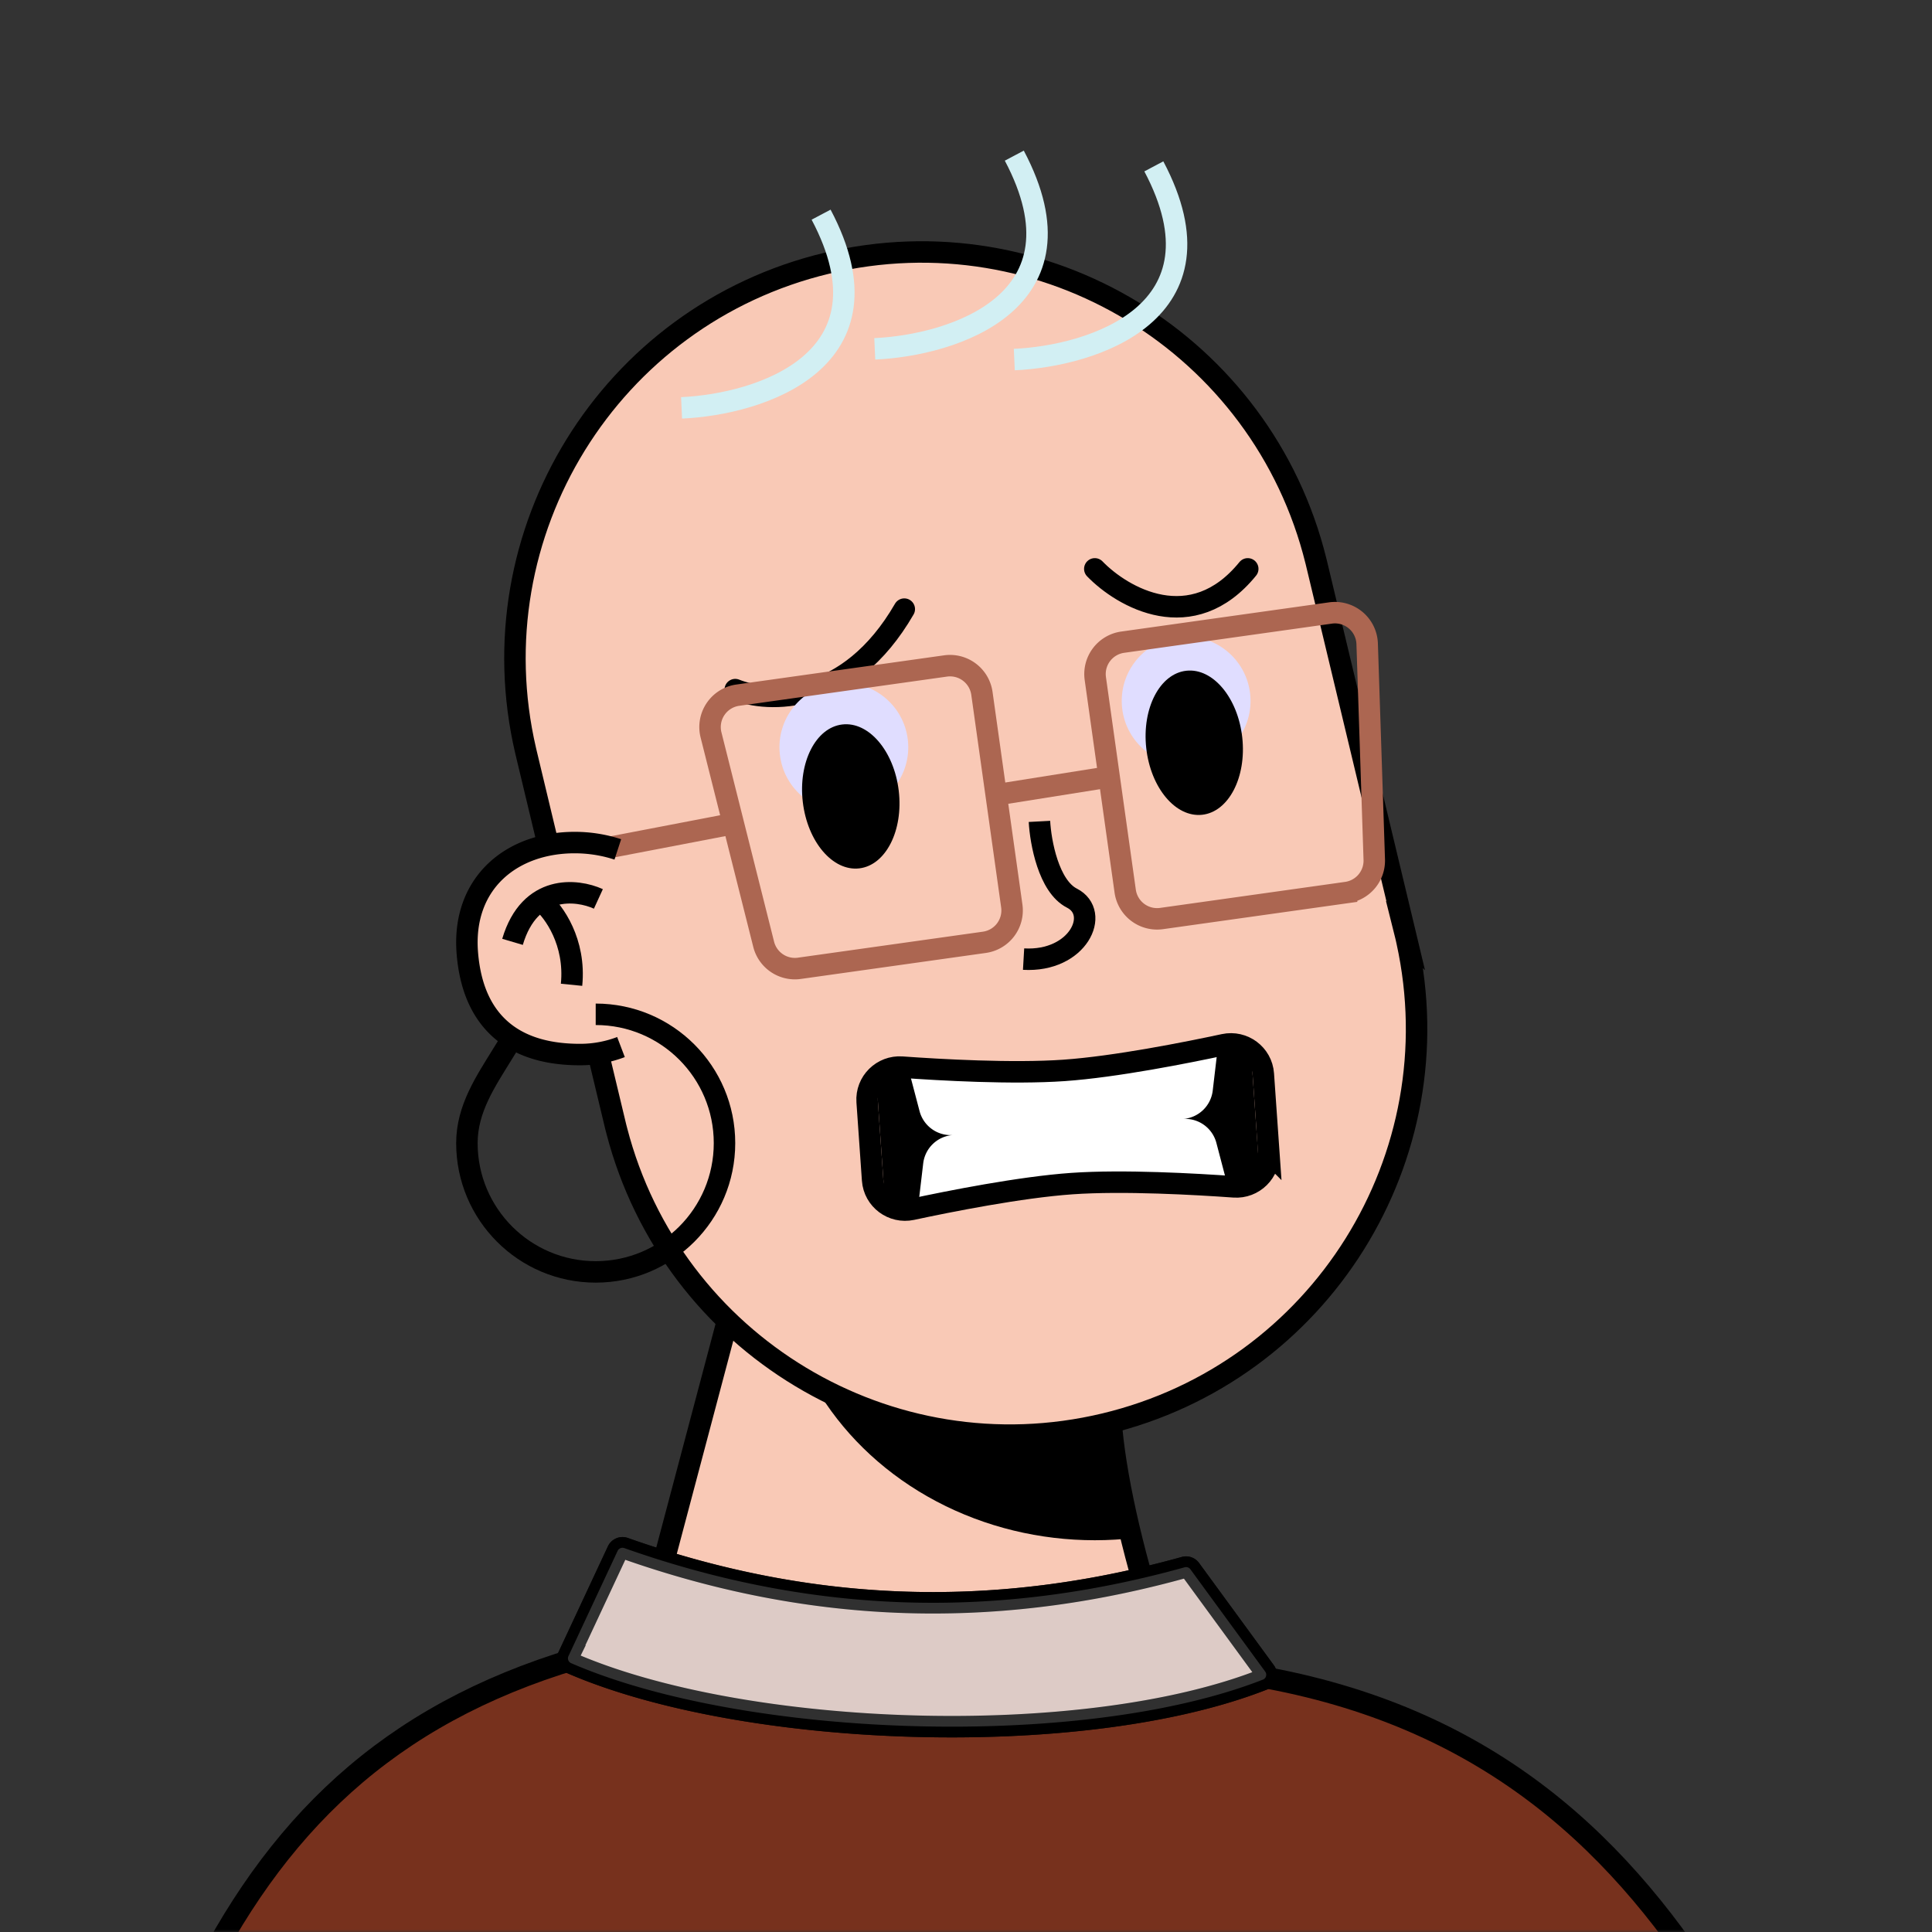 <svg xmlns:dc="http://purl.org/dc/elements/1.1/" xmlns:cc="http://creativecommons.org/ns#" xmlns:rdf="http://www.w3.org/1999/02/22-rdf-syntax-ns#" xmlns:svg="http://www.w3.org/2000/svg" xmlns="http://www.w3.org/2000/svg" viewBox="0 0 360 360" fill="none"><rect x="0" y="0" width="360" height="360" fill="#333333" stroke="none"/><mask id="avatarsRadiusMask"><rect width="360" height="360" rx="0" ry="0" x="0" y="0" fill="#fff"/></mask><g mask="url(#avatarsRadiusMask)"><g transform="translate(80 23)"><path d="M154 319.5c-14.4-20-25.667-58.666-27-78L58.5 212 30 319.5h124Z" fill="rgba(249, 201, 182, 1)" stroke="#000" stroke-width="4"/><mask id="baseStandard-a" style="mask-type:alpha" maskUnits="userSpaceOnUse" x="30" y="212" width="124" height="118"><path d="M154 329.5c-14.4-20-25.667-68.666-27-88L58.5 212 30 329.5h124Z" fill="rgba(249, 201, 182, 1)"/></mask><g mask="url(#baseStandard-a)"><ellipse cx="124" cy="210" rx="59" ry="54" fill="#000" style="mix-blend-mode:multiply"/></g><path d="m181.939 151.374.002.009.093.389.144.654c8.851 40.206-16.109 80.258-56.315 89.89-40.205 9.633-80.606-14.759-90.935-54.61l-.19-.733-16.735-69.844-.067-.289C8.512 76.334 33.544 35.757 74.048 26.053c40.504-9.704 81.206 15.123 91.161 55.501l.051.208.02.083.001.005.048.198.047.199.002.004 16.396 68.437.003.009.081.338.081.339Z" fill="rgba(249, 201, 182, 1)" stroke="#000" stroke-width="4"/><g><g transform="translate(34 102.3)"/></g></g><g transform="translate(170 183)"><rect x="-6.752" y="17.471" width="70" height="24" rx="4" transform="rotate(-4 -6.752 17.47)" fill="rgba(0, 0, 0, 1)"/><path d="M56.821 13.025-.496 17.033l1.84 7.005a6 6 0 0 0 6.222 4.461 6 6 0 0 0-5.54 5.283l-.848 7.193 57.317-4.008-1.84-7.005a6 6 0 0 0-6.221-4.46 6 6 0 0 0 5.54-5.284l.847-7.193Z" fill="#fff"/><path d="m66.42 31.704-1.02-14.57c-.257-3.686-3.737-6.254-7.32-5.485-6.945 1.49-20.222 4.134-29.818 4.805-9.595.671-23.111-.099-30.195-.609-3.656-.263-6.744 2.765-6.486 6.451l1.018 14.57c.258 3.686 3.737 6.254 7.322 5.485 6.944-1.49 20.221-4.134 29.816-4.805 9.596-.671 23.112.099 30.196.608 3.656.264 6.744-2.764 6.486-6.45Z" stroke="rgba(0, 0, 0, 1)" stroke-width="4"/></g><g transform="translate(110 102)"><g stroke="rgba(0, 0, 0, 1)" stroke-width="4" stroke-linecap="round"><path d="M27 26.5c6.167 2.5 21.1 3 31.5-15M94 4c5.167 5.333 18.1 12.8 28.5 0"/></g></g><g transform="translate(49 11)"><g stroke="rgba(210, 239, 243, 1)" stroke-width="4"><path d="M140 56c14.667-.667 40.4-8.8 26-36M114 54c14.667-.667 40.4-8.8 26-36M78 65c14.667-.667 40.4-8.8 26-36"/></g></g><g transform="translate(142 119)"><circle cx="15.24" cy="20.239" r="12" transform="rotate(-6.276 15.24 20.24)" fill="rgba(224, 221, 255, 1)"/><ellipse cx="16.53" cy="29.402" rx="9" ry="13.5" transform="rotate(-6.776 16.53 29.402)" fill="#000"/><circle cx="79.019" cy="11.611" r="12" transform="rotate(-6.276 79.02 11.61)" fill="rgba(224, 221, 255, 1)"/><ellipse cx="80.531" cy="19.402" rx="9" ry="13.5" transform="rotate(-6.276 80.531 19.402)" fill="#000"/><g><g transform="translate(-40 -8)"><g stroke="rgba(172, 102, 81, 1)" stroke-width="4"><path d="M34.5 42.5 0 49.125" stroke-linecap="round"/><path d="m35.472 18.535 38.716-5.442a6 6 0 0 1 6.777 5.107l5.567 39.61a6 6 0 0 1-5.107 6.777l-34.472 4.845a6 6 0 0 1-6.654-4.478l-9.811-39.015a6 6 0 0 1 4.984-7.404ZM145.919 3.22l-38.716 5.44a6 6 0 0 0-5.107 6.777l5.567 39.611a6 6 0 0 0 6.777 5.107l34.472-4.845a6 6 0 0 0 5.162-6.139l-1.323-40.207a6 6 0 0 0-6.832-5.744ZM83.5 37.125l22-3.5"/></g></g></g></g><g transform="rotate(-8 1149.438 -1186.916)"><path d="M16.5 7c-.333 3.833 0 12.2 4 15 5 3.5-.5 12-10.5 10" stroke="#000" stroke-width="4"/></g><g transform="translate(84 154)"><path d="M30.5 6.176A23.778 23.778 0 0 0 23.08 5c-10.493 0-19 6.5-18 18.5 1.042 12.5 8.507 17 19 17 1.168 0 2.31-.102 3.42-.299 1.21-.214 2.381-.54 3.5-.966" stroke="#000" stroke-width="8"/><path d="M31.5 39.036a19.382 19.382 0 0 1-7.42 1.464c-10.493 0-17.958-4.5-19-17-1-12 7.507-18.5 18-18.5 3.138 0 6.187.606 8.92 1.73l-.5 32.306Z" fill="rgba(249, 201, 182, 1)"/><path d="M27.5 13.5c-4-1.833-12.8-2.8-16 8" stroke="#000" stroke-width="4"/><path d="M17 14c2.167 1.833 6.3 7.5 5.5 15.5" stroke="#000" stroke-width="4"/><g transform="translate(3 35)"><path d="M24 0c13.255 0 24 10.745 24 24S37.255 48 24 48 0 37.255 0 24c0-6.391 3.5-11.5 6.572-16.5L7.5 6" stroke="rgba(0, 0, 0, 1)" stroke-width="4"/></g></g><g transform="translate(53 272)"><g stroke="#000" stroke-width="4"><path d="M260.694 91h-273.32c16.3-29.342 39.484-48.018 77.07-56.588C80.459 30.76 99.114 28.939 121 28.939c9.456 0 16.814 1.443 23.796 3.346 2.587.705 5.187 1.496 7.847 2.304 4.402 1.337 8.968 2.725 13.909 3.86l.14.032.144.012C212.961 42.297 240.62 62.785 260.694 91Z" fill="rgba(119, 49, 29, 1)"/><path d="m52.93 36.58 9.154-19.596c.218-.468.762-.691 1.249-.519 37.926 13.425 72.429 12.48 104.403 3.58.403-.113.833.036 1.079.373l13.932 19.052c.383.524.188 1.262-.416 1.5-33.607 13.196-96.668 10.953-128.916-3.066a.978.978 0 0 1-.484-1.324Z" fill="rgba(119, 49, 29, 1)"/><path opacity=".75" d="m52.93 36.58 9.154-19.596c.218-.468.762-.691 1.249-.519 37.926 13.425 72.429 12.48 104.403 3.58.403-.113.833.036 1.079.373l13.932 19.052c.383.524.188 1.262-.416 1.5-33.607 13.196-96.668 10.953-128.916-3.066a.978.978 0 0 1-.484-1.324Z" fill="#fff"/></g></g></g></svg>